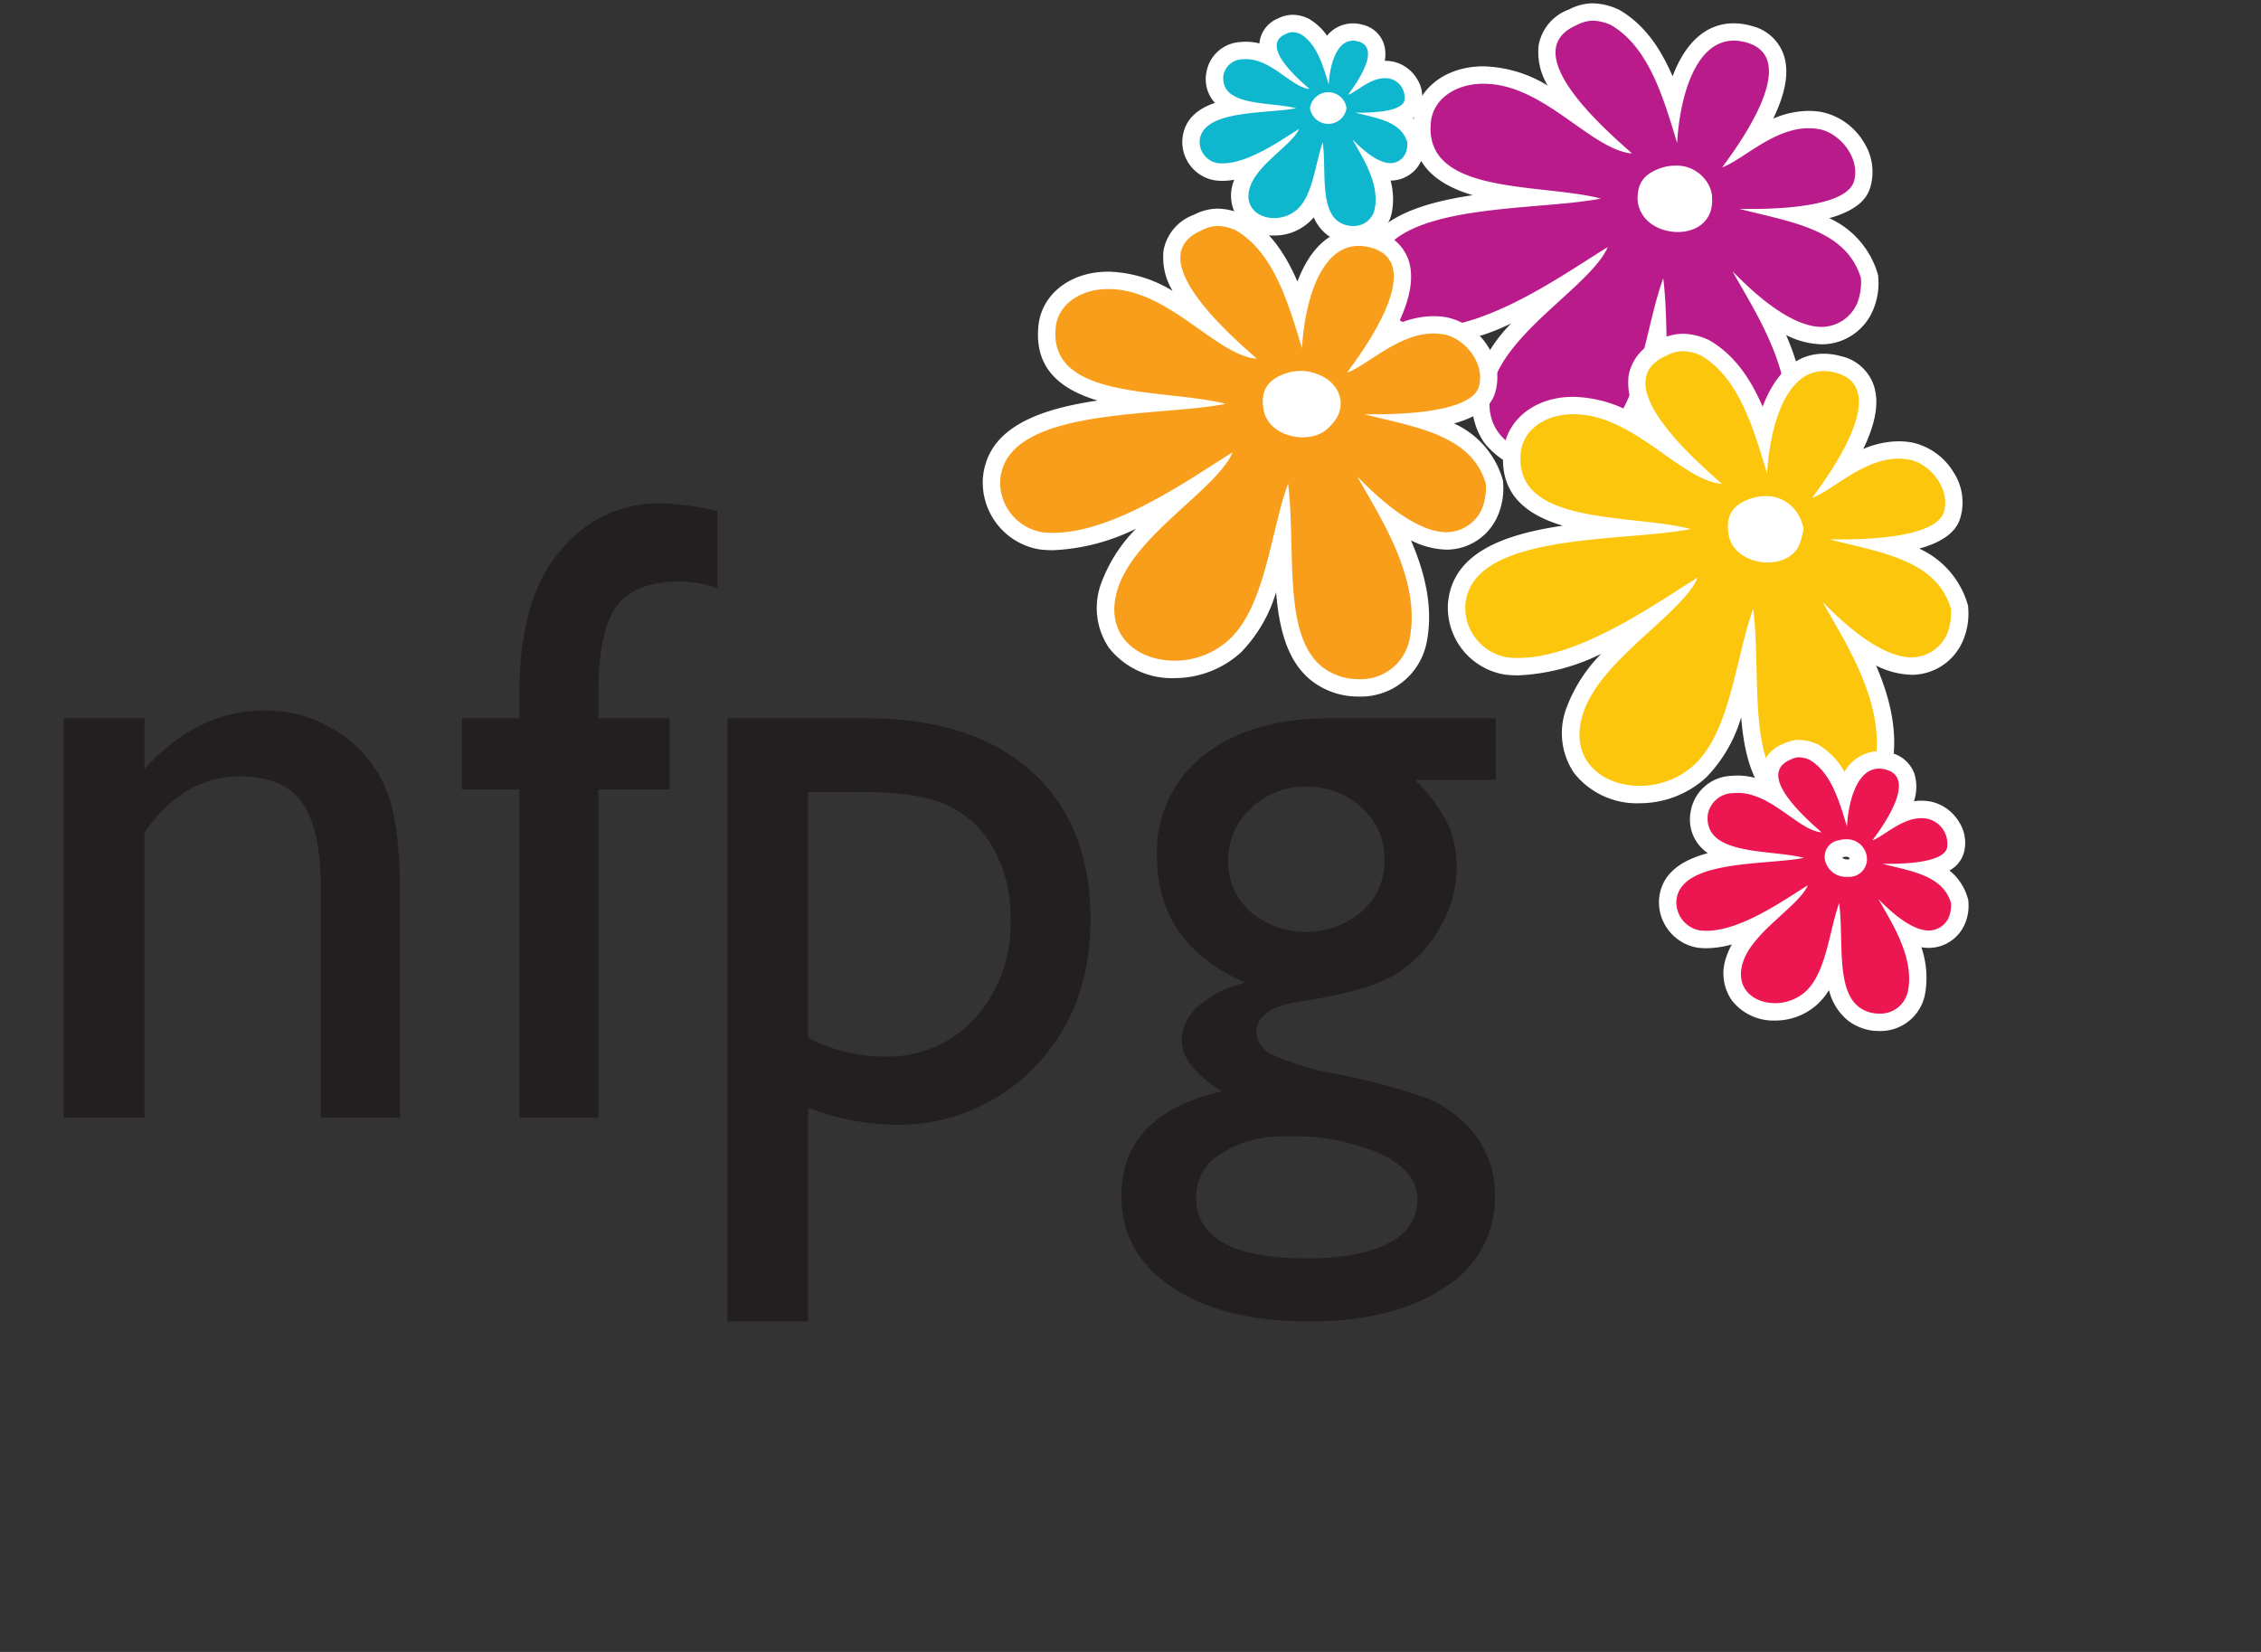 <svg id="Layer_1" data-name="Layer 1" xmlns="http://www.w3.org/2000/svg" viewBox="0 0 260 190"><rect x="0" y="0" width="260" height="190" fill="#333333" stroke="none"/><defs><style>.cls-1{fill:#231f20;}.cls-2{fill:#ba1b8a;}.cls-2,.cls-4,.cls-5,.cls-6,.cls-7,.cls-8{fill-rule:evenodd;}.cls-3,.cls-5{fill:#fff;}.cls-4{fill:#f89e1b;}.cls-6{fill:#fcc60c;}.cls-7{fill:#0eb7ce;}.cls-8{fill:#ec1651;}</style></defs><title>nfpg-logo</title><path class="cls-1" d="M16.618,82.611v5.843q6.093-6.742,13.835-6.742a15.245,15.245,0,0,1,7.992,2.222,14.507,14.507,0,0,1,5.618,6.093q1.923,3.872,1.923,12.262V128.56H36.9V102.389q0-7.042-2.148-10.064T27.556,89.3q-6.443,0-10.938,6.443V128.56H7.328V82.611Z"/><path class="cls-1" d="M59.721,82.611V79.864q0-11.088,4.72-16.532a14.488,14.488,0,0,1,11.313-5.444,30.578,30.578,0,0,1,6.742.9v8.89a12.3,12.3,0,0,0-4.195-.8q-5.346,0-7.417,2.847T68.811,79.864v2.747H77V90.8H68.811V128.56h-9.09V90.8H53.128v-8.19Z"/><path class="cls-1" d="M83.645,151.985V82.611H99.558q12.222,0,19.031,6.093t6.81,17.032q0,10.338-6.409,16.981a21.705,21.705,0,0,1-16.331,6.642,28.6,28.6,0,0,1-9.724-1.948v24.574ZM99.363,91.1H92.935V119.37a18.961,18.961,0,0,0,8.771,2.148,13.5,13.5,0,0,0,10.441-4.445,16.3,16.3,0,0,0,4.062-11.437,16.054,16.054,0,0,0-1.919-7.942,11.63,11.63,0,0,0-5.232-5.019Q105.741,91.1,99.363,91.1Z"/><path class="cls-1" d="M133.041,98.493a14.042,14.042,0,0,1,5.369-11.612q5.367-4.27,14.659-4.27H172V89.7h-9.289a19.01,19.01,0,0,1,3.747,4.995,12.049,12.049,0,0,1,1.048,5.144,13.772,13.772,0,0,1-2.047,7.067,14.43,14.43,0,0,1-5.27,5.319q-3.222,1.85-10.564,2.947-5.145.749-5.144,3.546a3.006,3.006,0,0,0,1.923,2.622,30.325,30.325,0,0,0,6.967,2.123,75.586,75.586,0,0,1,10.863,2.9,14.047,14.047,0,0,1,4.371,3,11.245,11.245,0,0,1,3.3,8.291,12,12,0,0,1-5.82,10.439q-5.819,3.9-15.558,3.9-9.838,0-15.707-3.921t-5.869-10.513q0-9.34,11.538-12.037-4.6-2.947-4.6-5.844a5.329,5.329,0,0,1,1.973-4,12.219,12.219,0,0,1,5.32-2.647Q133.04,108.533,133.041,98.493Zm14.933,32.215a13.3,13.3,0,0,0-7.517,1.948,5.815,5.815,0,0,0-2.921,4.994q0,7.092,12.785,7.093,6.045,0,9.365-1.773a5.5,5.5,0,0,0,3.322-5.02q0-3.2-4.2-5.219A25.024,25.024,0,0,0,147.974,130.708ZM150.122,90.5a8.747,8.747,0,0,0-6.293,2.5,8.023,8.023,0,0,0-2.6,5.994,7.6,7.6,0,0,0,2.548,5.868,9.983,9.983,0,0,0,12.861-.05,7.719,7.719,0,0,0,2.571-5.918,7.823,7.823,0,0,0-2.6-5.994A9.207,9.207,0,0,0,150.122,90.5Z"/><path class="cls-2" d="M199.356,55.5a7.722,7.722,0,0,1-4.715-1.561c-3.709-2.868-3.855-9.023-4-14.976-.008-.314-.015-.629-.024-.945l-.015.063c-1.157,4.788-2.352,9.739-5.444,12.608a10.331,10.331,0,0,1-6.966,2.687,8.186,8.186,0,0,1-6.721-3.07,7.038,7.038,0,0,1-.705-6.646c1.234-3.73,4.83-7.009,8-9.9.374-.341.744-.678,1.1-1.011-4.665,2.851-10.493,5.918-15.639,5.919h0a11.812,11.812,0,0,1-1.411-.082,6.777,6.777,0,0,1-5.665-7.051c.54-7.092,10.713-8.109,19.151-8.825-6.331-.736-13.446-1.989-12.767-8.75.285-2.835,2.729-4.958,6.083-5.282.333-.032.664-.048.991-.048,4.2,0,7.8,2.541,10.974,4.784l.691.487c-2.773-2.952-4.769-5.955-4.357-8.541a4.475,4.475,0,0,1,2.967-3.384,5,5,0,0,1,2.316-.6,6.275,6.275,0,0,1,2.451.59l.067.028.062.037c3.428,2.032,5.266,5.759,6.675,9.84.983-4.47,3.14-8.2,6.917-8.2a6.356,6.356,0,0,1,1.727.251,4.2,4.2,0,0,1,3.054,2.664c.752,2.176-.156,5.31-2.773,9.527a12.686,12.686,0,0,1,6.6-2.369,7.681,7.681,0,0,1,1.407.13,6.41,6.41,0,0,1,4.05,2.949,5.332,5.332,0,0,1,.715,4.29c-.542,1.907-3,3.125-7.34,3.638,3.729,1.178,6.959,2.978,8.134,6.974l.034.113.006.118a7.176,7.176,0,0,1-.541,3.361A5.438,5.438,0,0,1,209.5,38.6c-2.189,0-4.5-1.232-6.472-2.676,2.157,4.1,4.213,9.217,3.174,14.234A6.658,6.658,0,0,1,199.356,55.5ZM192.59,20.058a3.673,3.673,0,0,0-1.046.148c-2.152.632-2.4,1.706-2.093,3.231.293,1.476,1.975,2.248,3.485,2.248h0a3.137,3.137,0,0,0,2.365-.9,2.741,2.741,0,0,0,.553-2.229A3.092,3.092,0,0,0,192.59,20.058Z"/><path class="cls-3" d="M183.209,2.378a5.367,5.367,0,0,1,2.071.515c4.273,2.534,5.951,8.14,7.577,13.561.294-5.166,2.042-11.781,6.524-11.781a5.323,5.323,0,0,1,1.455.214c6.861,1.942-2.048,13.26-2.792,14.359,2.419-.886,5.891-4.5,9.945-4.5a6.659,6.659,0,0,1,1.223.113c2.334.435,4.749,3.306,3.988,5.982-.794,2.791-7.939,3.167-11.388,3.19h-1.774c5.812,1.5,12.294,2.321,13.959,7.977a6.737,6.737,0,0,1-.4,2.792,4.5,4.5,0,0,1-4.1,2.8c-4.025,0-8.864-4.968-10.259-6.391,2.213,4.1,7.453,11.642,5.981,18.746a5.705,5.705,0,0,1-5.865,4.544,6.751,6.751,0,0,1-4.1-1.352c-4.686-3.624-3.053-13.6-3.991-21.14-2,5.44-2.588,14.06-6.779,17.948a9.274,9.274,0,0,1-6.285,2.42c-4.361,0-8.249-3.054-6.477-8.4,2.044-6.174,11.323-11.3,13.159-15.556-4.372,2.647-13.4,9.249-20.641,9.249a10.824,10.824,0,0,1-1.294-.075,5.816,5.816,0,0,1-4.787-5.982c.648-8.5,18.152-7.219,25.926-8.776-6.952-1.8-20.392-.337-19.544-8.775.258-2.575,2.587-4.136,5.184-4.387.3-.029.6-.043.895-.043,6.9,0,12.34,7.627,17.056,8.021-2.9-2.593-13.508-11.658-6.382-14.758a4.118,4.118,0,0,1,1.917-.515m9.726,24.307c2.178,0,4.254-1.31,3.913-4.248a4.084,4.084,0,0,0-4.259-3.38,4.72,4.72,0,0,0-1.328.189c-2.741.807-3.172,2.467-2.791,4.387.389,1.953,2.47,3.052,4.465,3.052M183.209.378a6.056,6.056,0,0,0-2.775.707,5.4,5.4,0,0,0-3.5,4.117,7.415,7.415,0,0,0,1.041,4.64,14.832,14.832,0,0,0-7.361-2.212c-.362,0-.728.017-1.087.052-3.843.372-6.649,2.855-6.982,6.178-.5,5.026,2.708,7.364,6.807,8.592-6.7.994-12.742,3.09-13.193,9.007a7.812,7.812,0,0,0,6.544,8.12,12.937,12.937,0,0,0,1.531.089,23.753,23.753,0,0,0,9.546-2.477,17.56,17.56,0,0,0-3.963,6.155,8.188,8.188,0,0,0,.843,7.546,9.185,9.185,0,0,0,7.533,3.485,11.34,11.34,0,0,0,7.646-2.954,16.63,16.63,0,0,0,4.04-6.927c.35,4.211,1.28,8.019,4.145,10.235a8.731,8.731,0,0,0,5.328,1.77,7.717,7.717,0,0,0,7.824-6.139c.851-4.11-.224-8.218-1.784-11.826a9.583,9.583,0,0,0,4.1,1.066,6.411,6.411,0,0,0,5.848-3.828,7.886,7.886,0,0,0,.647-3.866l-.012-.236-.067-.228a10.17,10.17,0,0,0-5.561-6.351c4.035-1.122,4.552-2.941,4.769-3.7a6.322,6.322,0,0,0-.828-5.09,7.433,7.433,0,0,0-4.717-3.4,8.691,8.691,0,0,0-1.589-.147,10.5,10.5,0,0,0-4.069.88c1.471-3.049,1.848-5.453,1.187-7.364a5.153,5.153,0,0,0-3.727-3.3,7.328,7.328,0,0,0-2-.29c-3.455,0-5.711,2.585-7.037,6.091-1.354-3.14-3.165-5.884-6.044-7.591l-.125-.074-.134-.056a7.266,7.266,0,0,0-2.832-.665Zm9.726,24.307c-1.089,0-2.323-.54-2.5-1.442-.223-1.12-.159-1.622,1.394-2.078a2.675,2.675,0,0,1,.763-.108,2.146,2.146,0,0,1,2.272,1.612,1.809,1.809,0,0,1-.306,1.447,2.193,2.193,0,0,1-1.62.569Z"/><ellipse class="cls-3" cx="192.586" cy="22.805" rx="4.279" ry="3.698"/><path class="cls-4" d="M156.222,79.112a7.729,7.729,0,0,1-4.718-1.561c-3.709-2.867-3.854-9.02-4-14.971-.007-.316-.014-.633-.023-.951l-.015.064c-1.157,4.788-2.352,9.74-5.445,12.61a10.324,10.324,0,0,1-6.964,2.685,8.191,8.191,0,0,1-6.724-3.07,7.046,7.046,0,0,1-.7-6.647c1.236-3.729,4.832-7.008,8.005-9.9.373-.34.742-.677,1.1-1.01-4.665,2.849-10.5,5.919-15.64,5.92h0a12.012,12.012,0,0,1-1.411-.082,6.78,6.78,0,0,1-5.665-7.052c.539-7.089,10.709-8.108,19.146-8.824-6.329-.736-13.441-1.99-12.761-8.75.283-2.835,2.728-4.958,6.082-5.282.333-.033.664-.048.991-.048,4.2,0,7.8,2.541,10.973,4.783l.692.488c-2.773-2.953-4.77-5.956-4.358-8.542a4.477,4.477,0,0,1,2.967-3.384,5,5,0,0,1,2.316-.6,6.291,6.291,0,0,1,2.45.59l.068.027.063.038c3.427,2.033,5.265,5.758,6.674,9.839.984-4.47,3.14-8.2,6.918-8.2a6.394,6.394,0,0,1,1.726.251,4.2,4.2,0,0,1,3.053,2.665c.753,2.175-.155,5.31-2.773,9.528a12.69,12.69,0,0,1,6.6-2.371,7.667,7.667,0,0,1,1.4.13,6.411,6.411,0,0,1,4.051,2.95,5.338,5.338,0,0,1,.715,4.289c-.542,1.907-3,3.125-7.342,3.639,3.728,1.178,6.96,2.978,8.136,6.972l.035.114,0,.119a7.172,7.172,0,0,1-.543,3.362,5.434,5.434,0,0,1-4.953,3.282c-2.189,0-4.5-1.234-6.473-2.677,2.158,4.1,4.214,9.217,3.175,14.235A6.658,6.658,0,0,1,156.222,79.112Zm-6.769-35.443a3.707,3.707,0,0,0-1.045.148c-2.152.633-2.4,1.706-2.093,3.232.294,1.475,1.975,2.246,3.484,2.247h0a3.136,3.136,0,0,0,2.365-.9,2.743,2.743,0,0,0,.552-2.229A3.092,3.092,0,0,0,149.453,43.669Z"/><path class="cls-3" d="M140.071,25.989a5.38,5.38,0,0,1,2.072.515c4.274,2.535,5.952,8.141,7.578,13.562.293-5.167,2.042-11.782,6.524-11.782a5.3,5.3,0,0,1,1.453.214c6.861,1.943-2.046,13.26-2.791,14.36,2.42-.886,5.892-4.5,9.947-4.5a6.63,6.63,0,0,1,1.221.113c2.334.436,4.749,3.307,3.988,5.983-.793,2.791-7.938,3.167-11.388,3.191H156.9c5.812,1.5,12.292,2.322,13.958,7.976a6.739,6.739,0,0,1-.4,2.793,4.5,4.5,0,0,1-4.1,2.8c-4.024,0-8.864-4.969-10.26-6.391,2.214,4.1,7.454,11.642,5.983,18.747a5.706,5.706,0,0,1-5.865,4.542,6.757,6.757,0,0,1-4.106-1.352c-4.686-3.623-3.051-13.6-3.989-21.14-2,5.44-2.589,14.06-6.78,17.95a9.269,9.269,0,0,1-6.284,2.419c-4.361,0-8.251-3.054-6.479-8.4,2.045-6.173,11.323-11.3,13.161-15.554-4.374,2.645-13.4,9.248-20.643,9.248a10.819,10.819,0,0,1-1.293-.075,5.814,5.814,0,0,1-4.786-5.983c.646-8.494,18.15-7.22,25.925-8.775-6.951-1.8-20.392-.337-19.543-8.775.258-2.576,2.585-4.136,5.184-4.387.3-.029.6-.043.894-.043,6.9,0,12.339,7.626,17.055,8.02-2.9-2.593-13.507-11.658-6.382-14.758a4.117,4.117,0,0,1,1.916-.515M149.8,50.3c2.178,0,4.253-1.31,3.911-4.248a4.082,4.082,0,0,0-4.257-3.379,4.708,4.708,0,0,0-1.327.189c-2.743.807-3.173,2.467-2.792,4.387.389,1.952,2.47,3.051,4.465,3.051m-9.728-26.307a6.045,6.045,0,0,0-2.773.707,5.4,5.4,0,0,0-3.5,4.117,7.409,7.409,0,0,0,1.041,4.64,14.842,14.842,0,0,0-7.361-2.211c-.362,0-.728.017-1.087.052-3.843.372-6.648,2.855-6.981,6.178-.506,5.026,2.706,7.363,6.8,8.592-6.7.994-12.742,3.09-13.192,9.006a7.815,7.815,0,0,0,6.542,8.121,12.992,12.992,0,0,0,1.532.089,23.739,23.739,0,0,0,9.547-2.478,17.586,17.586,0,0,0-3.964,6.155,8.188,8.188,0,0,0,.844,7.546,9.185,9.185,0,0,0,7.534,3.486,11.342,11.342,0,0,0,7.645-2.953,16.634,16.634,0,0,0,4.04-6.928c.35,4.211,1.28,8.019,4.145,10.234a8.734,8.734,0,0,0,5.329,1.77,7.717,7.717,0,0,0,7.824-6.137c.851-4.111-.225-8.219-1.785-11.828a9.57,9.57,0,0,0,4.1,1.067,6.412,6.412,0,0,0,5.848-3.829,7.914,7.914,0,0,0,.647-3.865l-.012-.237-.067-.229a10.172,10.172,0,0,0-5.564-6.35c4.038-1.122,4.555-2.941,4.772-3.7a6.323,6.323,0,0,0-.827-5.089,7.44,7.44,0,0,0-4.717-3.407,8.7,8.7,0,0,0-1.588-.147,10.515,10.515,0,0,0-4.065.878c1.238-2.583,1.924-5.21,1.18-7.362a5.16,5.16,0,0,0-3.727-3.3,7.357,7.357,0,0,0-2-.289c-3.456,0-5.712,2.585-7.038,6.09-1.354-3.139-3.164-5.882-6.043-7.59l-.127-.075-.135-.056a7.3,7.3,0,0,0-2.831-.664ZM149.8,48.3c-1.089,0-2.324-.54-2.5-1.442-.223-1.119-.159-1.621,1.394-2.077a2.675,2.675,0,0,1,.763-.108,2.145,2.145,0,0,1,2.271,1.611,1.813,1.813,0,0,1-.306,1.448,2.194,2.194,0,0,1-1.619.568Z"/><path class="cls-5" d="M154.174,46.425c0,2.043-2,3.7-4.455,3.7s-4.454-1.657-4.454-3.7,1.994-3.7,4.454-3.7S154.174,44.382,154.174,46.425Z"/><path class="cls-6" d="M209.7,93.51a7.733,7.733,0,0,1-4.717-1.562c-3.708-2.866-3.853-9.02-3.994-14.97-.008-.317-.014-.635-.023-.954,0,.023-.011.046-.017.069C199.8,80.88,198.6,85.831,195.51,88.7a10.332,10.332,0,0,1-6.966,2.686h0a8.186,8.186,0,0,1-6.722-3.07,7.043,7.043,0,0,1-.7-6.646c1.235-3.731,4.831-7.01,8-9.9.372-.339.741-.675,1.1-1.008-4.664,2.85-10.492,5.918-15.637,5.918a12.063,12.063,0,0,1-1.414-.082,6.772,6.772,0,0,1-5.663-7.051c.539-7.09,10.71-8.108,19.147-8.824-6.329-.736-13.444-1.99-12.764-8.75.284-2.835,2.728-4.959,6.083-5.283q.5-.048.99-.048c4.2,0,7.8,2.542,10.974,4.784.232.164.462.327.692.487-2.775-2.952-4.771-5.955-4.359-8.541a4.478,4.478,0,0,1,2.967-3.384,5.014,5.014,0,0,1,2.317-.6,6.309,6.309,0,0,1,2.45.59l.067.027.063.038c3.428,2.032,5.266,5.759,6.675,9.841.984-4.47,3.141-8.2,6.918-8.2a6.368,6.368,0,0,1,1.726.252,4.2,4.2,0,0,1,3.054,2.664c.752,2.176-.156,5.311-2.774,9.528a12.689,12.689,0,0,1,6.6-2.37,7.658,7.658,0,0,1,1.405.129,6.414,6.414,0,0,1,4.051,2.949,5.347,5.347,0,0,1,.716,4.291c-.543,1.907-3.005,3.126-7.34,3.638,3.728,1.178,6.958,2.979,8.134,6.973l.034.113.006.119a7.2,7.2,0,0,1-.541,3.362,5.439,5.439,0,0,1-4.955,3.282c-2.189,0-4.5-1.234-6.473-2.677,2.157,4.1,4.213,9.217,3.175,14.235A6.662,6.662,0,0,1,209.7,93.51Zm-6.766-35.444a3.673,3.673,0,0,0-1.046.149c-2.154.632-2.4,1.7-2.094,3.231.294,1.475,1.975,2.247,3.485,2.247h0a3.135,3.135,0,0,0,2.365-.9,2.74,2.74,0,0,0,.553-2.229A3.092,3.092,0,0,0,202.937,58.066Z"/><path class="cls-3" d="M193.555,40.386a5.375,5.375,0,0,1,2.07.515c4.275,2.534,5.952,8.14,7.578,13.562.294-5.166,2.042-11.782,6.524-11.782a5.323,5.323,0,0,1,1.455.214c6.86,1.944-2.047,13.26-2.792,14.36,2.42-.887,5.892-4.5,9.946-4.5a6.646,6.646,0,0,1,1.222.112c2.335.436,4.748,3.306,3.988,5.983-.794,2.791-7.939,3.167-11.387,3.19h-1.776c5.814,1.5,12.295,2.321,13.96,7.976a6.752,6.752,0,0,1-.4,2.793,4.5,4.5,0,0,1-4.1,2.8c-4.025,0-8.864-4.969-10.26-6.392,2.214,4.1,7.453,11.643,5.983,18.747A5.708,5.708,0,0,1,209.7,92.51a6.749,6.749,0,0,1-4.1-1.353c-4.686-3.623-3.052-13.6-3.99-21.14-2,5.44-2.589,14.061-6.778,17.949a9.277,9.277,0,0,1-6.286,2.419c-4.362,0-8.251-3.053-6.479-8.4,2.045-6.174,11.324-11.3,13.161-15.555-4.373,2.646-13.4,9.248-20.641,9.248a10.853,10.853,0,0,1-1.3-.075,5.814,5.814,0,0,1-4.786-5.982c.647-8.495,18.151-7.219,25.925-8.775-6.951-1.8-20.392-.338-19.544-8.775.258-2.575,2.587-4.137,5.185-4.388.3-.029.6-.043.893-.043,6.9,0,12.341,7.627,17.057,8.021-2.9-2.593-13.508-11.658-6.382-14.758a4.118,4.118,0,0,1,1.917-.515m9.727,24.307c2.178,0,4.253-1.31,3.912-4.248a4.083,4.083,0,0,0-4.258-3.379,4.72,4.72,0,0,0-1.328.189c-2.742.806-3.173,2.468-2.792,4.386.389,1.953,2.471,3.052,4.466,3.052m-9.727-26.307a6.072,6.072,0,0,0-2.775.707,5.4,5.4,0,0,0-3.5,4.117,7.422,7.422,0,0,0,1.041,4.64,14.843,14.843,0,0,0-7.362-2.212c-.361,0-.726.018-1.085.052-3.844.372-6.65,2.856-6.983,6.18-.505,5.024,2.708,7.362,6.807,8.59-6.7.994-12.742,3.091-13.192,9.007a7.811,7.811,0,0,0,6.542,8.12,13,13,0,0,0,1.533.089,23.738,23.738,0,0,0,9.544-2.476,17.571,17.571,0,0,0-3.962,6.155,8.187,8.187,0,0,0,.843,7.545,9.186,9.186,0,0,0,7.534,3.485,11.343,11.343,0,0,0,7.646-2.952,16.625,16.625,0,0,0,4.039-6.929c.35,4.212,1.28,8.02,4.145,10.236a8.74,8.74,0,0,0,5.329,1.77,7.718,7.718,0,0,0,7.824-6.138c.851-4.111-.224-8.219-1.784-11.827a9.6,9.6,0,0,0,4.1,1.066,6.413,6.413,0,0,0,5.848-3.828,7.911,7.911,0,0,0,.646-3.867l-.012-.236-.067-.228A10.171,10.171,0,0,0,220.7,63.1c4.034-1.121,4.552-2.941,4.769-3.7a6.325,6.325,0,0,0-.827-5.09,7.442,7.442,0,0,0-4.717-3.406,8.7,8.7,0,0,0-1.588-.146,10.51,10.51,0,0,0-4.071.88c1.471-3.049,1.848-5.453,1.187-7.364a5.154,5.154,0,0,0-3.726-3.3,7.334,7.334,0,0,0-2-.29c-3.455,0-5.711,2.586-7.037,6.092-1.354-3.141-3.165-5.885-6.045-7.592l-.125-.075-.135-.055a7.265,7.265,0,0,0-2.83-.665Zm9.727,24.307c-1.09,0-2.324-.54-2.5-1.443-.223-1.118-.159-1.62,1.394-2.076a2.723,2.723,0,0,1,.764-.108,2.145,2.145,0,0,1,2.271,1.611,1.813,1.813,0,0,1-.306,1.448,2.194,2.194,0,0,1-1.619.568Z"/><path class="cls-5" d="M207.4,60.869a4.324,4.324,0,0,1-8.557,0,4.324,4.324,0,0,1,8.557,0Z"/><path class="cls-7" d="M155.576,26.99a3.882,3.882,0,0,1-2.368-.788,5.449,5.449,0,0,1-1.765-3.854,6.582,6.582,0,0,1-1.549,2.432,5,5,0,0,1-3.368,1.3,4.069,4.069,0,0,1-3.338-1.55,3.637,3.637,0,0,1-.381-3.357,6.89,6.89,0,0,1,1.3-2.2,9.553,9.553,0,0,1-3.547.815,5.529,5.529,0,0,1-.673-.04,3.49,3.49,0,0,1-2.925-3.627c.187-2.453,2.5-3.419,5.179-3.89A3.281,3.281,0,0,1,139.69,8.6a3.231,3.231,0,0,1,3.116-2.772c.161-.016.321-.024.479-.024a6.154,6.154,0,0,1,2.825.751,3.005,3.005,0,0,1-.265-1.668A2.455,2.455,0,0,1,147.45,3a2.656,2.656,0,0,1,1.219-.3,3.255,3.255,0,0,1,1.265.294l.068.028.063.037a6.561,6.561,0,0,1,2.5,3.011,3.359,3.359,0,0,1,3.019-2.389,3.268,3.268,0,0,1,.893.129,2.344,2.344,0,0,1,1.692,1.5,4.048,4.048,0,0,1-.366,2.935,4.443,4.443,0,0,1,1.463-.259,3.822,3.822,0,0,1,.707.066,3.326,3.326,0,0,1,2.113,1.523,2.849,2.849,0,0,1,.369,2.292,2.514,2.514,0,0,1-1.808,1.578,4.377,4.377,0,0,1,2.146,2.641l.034.114.006.118a3.441,3.441,0,0,1-.314,1.763,2.846,2.846,0,0,1-2.609,1.68,3.943,3.943,0,0,1-1.479-.321,8.356,8.356,0,0,1,.63,4.807A3.442,3.442,0,0,1,155.576,26.99Zm-2.893-15.158a.993.993,0,0,0-.286.04c-.6.177-.575.325-.5.721.061.309.529.5.928.5h0a.807.807,0,0,0,.584-.2.643.643,0,0,0,.1-.507C153.466,12.028,153.051,11.832,152.683,11.832Z"/><path class="cls-3" d="M148.669,3.7a2.316,2.316,0,0,1,.886.219c1.829,1.085,2.546,3.482,3.24,5.8.126-2.21.875-5.039,2.791-5.039a2.282,2.282,0,0,1,.621.091c2.934.831-.874,5.672-1.194,6.142,1.035-.379,2.52-1.925,4.254-1.925a2.856,2.856,0,0,1,.524.049,2.233,2.233,0,0,1,1.7,2.558c-.339,1.194-3.394,1.353-4.869,1.364h-.76c2.486.642,5.257.993,5.97,3.412a2.872,2.872,0,0,1-.17,1.194,1.926,1.926,0,0,1-1.753,1.2c-1.722,0-3.791-2.125-4.388-2.734.947,1.754,3.188,4.979,2.559,8.017a2.44,2.44,0,0,1-2.508,1.944,2.894,2.894,0,0,1-1.756-.579c-2-1.55-1.305-5.816-1.706-9.04-.856,2.326-1.107,6.012-2.9,7.675a3.964,3.964,0,0,1-2.688,1.035c-1.865,0-3.528-1.3-2.77-3.593.874-2.641,4.843-4.834,5.628-6.653-1.87,1.132-5.732,3.956-8.827,3.956a4.6,4.6,0,0,1-.554-.033,2.485,2.485,0,0,1-2.047-2.558c.277-3.632,7.764-3.088,11.087-3.753-2.973-.769-8.72-.144-8.358-3.751A2.265,2.265,0,0,1,142.9,6.819a3.787,3.787,0,0,1,.382-.019c2.951,0,5.277,3.262,7.294,3.43-1.242-1.108-5.777-4.986-2.73-6.312a1.769,1.769,0,0,1,.82-.219m4.16,10.394a1.542,1.542,0,0,0,1.673-1.816,1.746,1.746,0,0,0-1.82-1.445,2,2,0,0,0-.568.081,1.442,1.442,0,0,0-1.194,1.876,1.855,1.855,0,0,0,1.909,1.3M148.669,1.7a3.755,3.755,0,0,0-1.676.411,3.436,3.436,0,0,0-2.136,2.616c-.014.09-.025.179-.032.268a6.289,6.289,0,0,0-1.54-.194q-.285,0-.574.028A4.206,4.206,0,0,0,138.7,8.5a4.008,4.008,0,0,0,1.007,3.328c-2.014.7-3.566,1.935-3.74,4.224a4.467,4.467,0,0,0,3.8,4.7,6.6,6.6,0,0,0,.791.047,8.05,8.05,0,0,0,1.367-.123c-.023.063-.046.127-.067.191a4.614,4.614,0,0,0,.519,4.257,5.07,5.07,0,0,0,4.15,1.965,5.923,5.923,0,0,0,4.048-1.569,5.84,5.84,0,0,0,.5-.523,4.959,4.959,0,0,0,1.524,2,4.89,4.89,0,0,0,2.98,1,4.422,4.422,0,0,0,4.467-3.539,8.271,8.271,0,0,0-.135-3.688h.005a3.889,3.889,0,0,0,3.5-2.231,4.327,4.327,0,0,0,.416-2.262l-.012-.237-.067-.227a5.173,5.173,0,0,0-1.288-2.213,2.9,2.9,0,0,0,.953-1.452,3.832,3.832,0,0,0-.48-3.09,4.3,4.3,0,0,0-2.782-1.981,4.9,4.9,0,0,0-.89-.082h-.025a4.009,4.009,0,0,0-.126-2,3.364,3.364,0,0,0-2.364-2.138,4.283,4.283,0,0,0-1.166-.167A3.832,3.832,0,0,0,152.6,4.106,6.581,6.581,0,0,0,150.575,2.2l-.126-.075-.137-.056a4.189,4.189,0,0,0-1.643-.368Zm4.2,10.612Z"/><path class="cls-5" d="M154.841,12.432a2.122,2.122,0,0,1-4.2,0,2.121,2.121,0,0,1,4.2,0Z"/><path class="cls-8" d="M216.065,117.592a4.8,4.8,0,0,1-2.934-.975c-1.731-1.337-2.187-3.751-2.342-6.365a10.083,10.083,0,0,1-2.457,4.5,6.282,6.282,0,0,1-4.235,1.635,5.064,5.064,0,0,1-4.157-1.917,4.4,4.4,0,0,1-.459-4.149,10.776,10.776,0,0,1,2.7-3.946,14.167,14.167,0,0,1-5.985,1.693,7.017,7.017,0,0,1-.85-.05,4.279,4.279,0,0,1-3.584-4.455c.26-3.438,4-4.543,7.985-5.062-2.551-.632-4.675-1.9-4.374-4.888a3.956,3.956,0,0,1,3.83-3.375q.3-.03.6-.03a8.7,8.7,0,0,1,4.522,1.484,4.432,4.432,0,0,1-.818-2.967,2.937,2.937,0,0,1,1.934-2.245,3.214,3.214,0,0,1,1.483-.374,4.01,4.01,0,0,1,1.551.365l.069.028.063.038a8.878,8.878,0,0,1,3.492,4.542c.714-2.095,1.983-3.676,3.974-3.676a4.023,4.023,0,0,1,1.093.158,2.791,2.791,0,0,1,2.02,1.785c.439,1.269-.034,2.851-.82,4.387a6.047,6.047,0,0,1,2.575-.632,4.73,4.73,0,0,1,.874.081,4.07,4.07,0,0,1,2.581,1.867,3.449,3.449,0,0,1,.454,2.773c-.124.435-.426,1.5-2.949,2.1a5.764,5.764,0,0,1,3.4,3.663l.034.114.006.118a4.261,4.261,0,0,1-.37,2.151,3.468,3.468,0,0,1-3.173,2.065,5.609,5.609,0,0,1-2.591-.757,11.416,11.416,0,0,1,1.151,6.948A4.236,4.236,0,0,1,216.065,117.592Zm-3.828-20.049a1.656,1.656,0,0,0-.469.066c-.931.275-1.022.616-.88,1.328.115.576.876.92,1.545.92h0a1.345,1.345,0,0,0,1.013-.365,1.139,1.139,0,0,0,.205-.921A1.323,1.323,0,0,0,212.237,97.543Z"/><path class="cls-3" d="M206.931,87.109a3.057,3.057,0,0,1,1.172.291c2.416,1.433,3.365,4.606,4.285,7.671.166-2.922,1.155-6.665,3.691-6.665a3.019,3.019,0,0,1,.822.121c3.881,1.1-1.158,7.5-1.579,8.124,1.369-.5,3.333-2.546,5.627-2.547a3.708,3.708,0,0,1,.69.064,2.957,2.957,0,0,1,2.256,3.384c-.45,1.579-4.49,1.792-6.441,1.8h-1c3.286.847,6.952,1.312,7.9,4.511a3.8,3.8,0,0,1-.225,1.581,2.546,2.546,0,0,1-2.319,1.583c-2.276,0-5.014-2.81-5.8-3.615,1.253,2.32,4.216,6.586,3.385,10.6a3.229,3.229,0,0,1-3.318,2.569,3.812,3.812,0,0,1-2.322-.766c-2.651-2.048-1.726-7.694-2.258-11.957-1.13,3.077-1.462,7.953-3.833,10.154a5.251,5.251,0,0,1-3.555,1.367c-2.468,0-4.668-1.727-3.666-4.752,1.157-3.492,6.406-6.393,7.445-8.8-2.474,1.495-7.582,5.231-11.676,5.231a6.1,6.1,0,0,1-.732-.043,3.288,3.288,0,0,1-2.707-3.384c.365-4.806,10.268-4.085,14.664-4.963-3.933-1.017-11.534-.191-11.054-4.965a2.992,2.992,0,0,1,2.932-2.48c.17-.017.34-.025.507-.025,3.9,0,6.979,4.313,9.646,4.537-1.643-1.466-7.641-6.595-3.609-8.348a2.326,2.326,0,0,1,1.084-.291m5.5,13.749a2.04,2.04,0,0,0,2.213-2.4,2.308,2.308,0,0,0-2.407-1.912,2.642,2.642,0,0,0-.753.108,1.907,1.907,0,0,0-1.578,2.481,2.455,2.455,0,0,0,2.525,1.726m-5.5-15.749a4.262,4.262,0,0,0-1.941.483,3.919,3.919,0,0,0-2.464,2.978,4.029,4.029,0,0,0-.018,1.129,8,8,0,0,0-2.7-.487c-.233,0-.469.011-.7.033a4.929,4.929,0,0,0-4.729,4.273,4.655,4.655,0,0,0,2,4.617c-2.974.8-5.383,2.294-5.616,5.357a5.316,5.316,0,0,0,4.462,5.522,8.132,8.132,0,0,0,.971.057,11.1,11.1,0,0,0,2.944-.435,7.931,7.931,0,0,0-.611,1.373,5.473,5.473,0,0,0,.6,5.05,6.063,6.063,0,0,0,4.967,2.331,7.2,7.2,0,0,0,4.915-1.9,7.709,7.709,0,0,0,1.3-1.605,6.457,6.457,0,0,0,2.208,3.525,5.816,5.816,0,0,0,3.545,1.183,5.215,5.215,0,0,0,5.276-4.164,10.817,10.817,0,0,0-.406-5.47,5.153,5.153,0,0,0,.867.075,4.526,4.526,0,0,0,4.068-2.614,5.219,5.219,0,0,0,.473-2.652l-.012-.236-.067-.227a6.241,6.241,0,0,0-2.105-3.172,3.4,3.4,0,0,0,1.66-2.031,4.44,4.44,0,0,0-.566-3.576,5.03,5.03,0,0,0-3.246-2.323,5.769,5.769,0,0,0-1.058-.1,6.038,6.038,0,0,0-.87.064,5.19,5.19,0,0,0,.06-3.146,3.823,3.823,0,0,0-2.693-2.419,5.008,5.008,0,0,0-1.367-.2,4.675,4.675,0,0,0-3.989,2.381,8.491,8.491,0,0,0-2.966-3.107L209,85.605l-.136-.056a4.948,4.948,0,0,0-1.93-.44Zm4.92,13.529c.049-.02.115-.044.2-.069a.667.667,0,0,1,.188-.026.586.586,0,0,1,.423.146,1.039,1.039,0,0,1,0,.138.816.816,0,0,1-.234.031.99.99,0,0,1-.573-.167l-.008-.053Z"/></svg>
